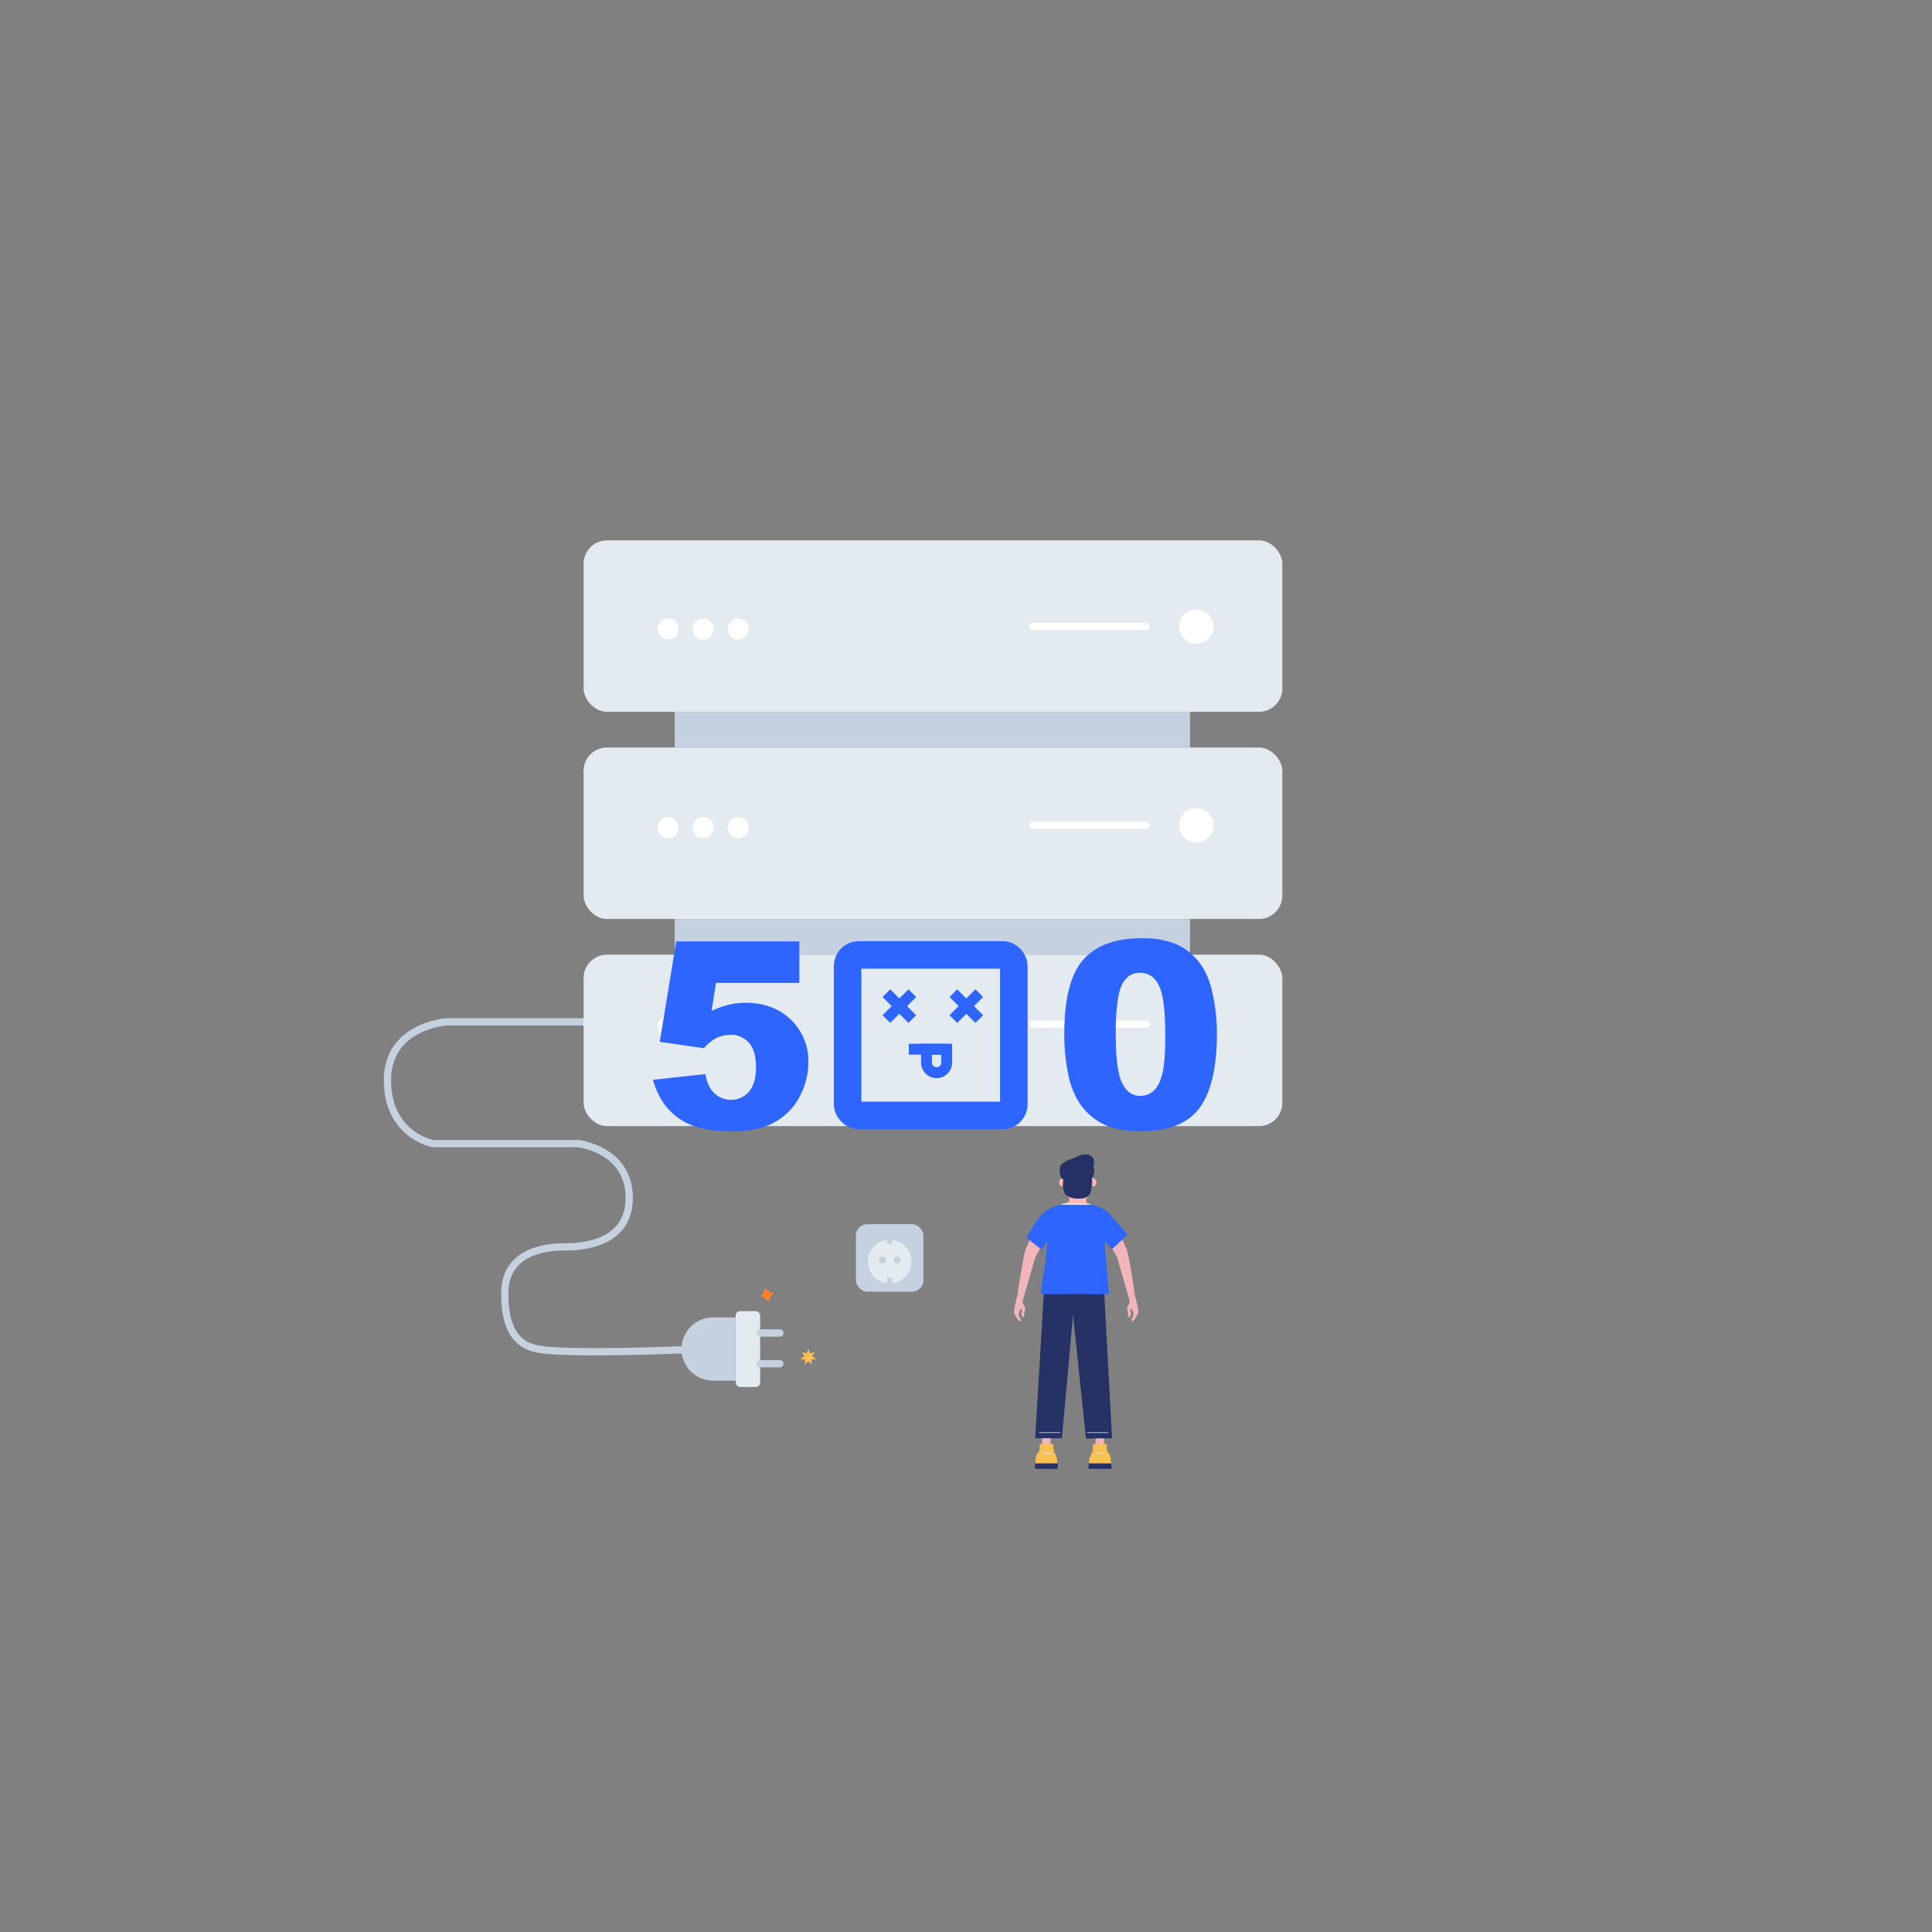 <svg id="图层_1" data-name="图层 1" xmlns="http://www.w3.org/2000/svg" viewBox="0 0 800 800"><rect x="0" y="0" width="800" height="800" fill="#808080" stroke="none"/><defs><style>.cls-1{fill:#e3eaf0;}.cls-10,.cls-13,.cls-14,.cls-16,.cls-17,.cls-2,.cls-5,.cls-9{fill:none;}.cls-13,.cls-17,.cls-2{stroke:#c5d1df;}.cls-13,.cls-14,.cls-2,.cls-5{stroke-linecap:round;}.cls-10,.cls-14,.cls-17,.cls-2,.cls-5,.cls-9{stroke-miterlimit:10;}.cls-2,.cls-5{stroke-width:3px;}.cls-3{fill:#c5d1df;}.cls-4{fill:#fff;}.cls-5{stroke:#fff;}.cls-6{fill:#f9c152;}.cls-7{fill:#ff8227;}.cls-8{fill:#2e64ff;}.cls-10,.cls-9{stroke:#2e64ff;}.cls-9{stroke-width:11.4px;}.cls-10{stroke-width:4.5px;}.cls-11{fill:#f2b5bc;}.cls-12{fill:#263166;}.cls-13{stroke-linejoin:round;stroke-width:0.3px;}.cls-14{stroke:#f2f2f2;stroke-width:0.25px;}.cls-15{fill:#fcb5b1;}.cls-17{stroke-width:2.2px;}</style></defs><rect class="cls-1" x="241.66" y="223.75" width="289.33" height="71" rx="9.67"/><path class="cls-2" d="M255.33,423.12H185s-24.57,1.5-24.57,24.19,18.75,26.25,18.75,26.25h60.38s21,2.44,21,22.5S238.64,516.31,234,516.31,209,516.5,209,535.62s8.46,22.34,15.37,23.25c14.73,1.94,59.44,0,59.44,0"/><path class="cls-3" d="M304.59,545.51H295.3a13.1,13.1,0,0,0,0,26.2h9.29Z"/><rect class="cls-1" x="304.63" y="542.91" width="10.13" height="31.42" rx="1.8"/><line class="cls-2" x1="314.75" y1="551.97" x2="322.93" y2="551.97"/><line class="cls-2" x1="314.75" y1="564.68" x2="322.93" y2="564.68"/><circle class="cls-4" cx="495.39" cy="259.44" r="7.13"/><line class="cls-5" x1="474.58" y1="259.44" x2="427.7" y2="259.44"/><circle class="cls-4" cx="276.63" cy="260.42" r="4.36"/><circle class="cls-4" cx="291.17" cy="260.42" r="4.36"/><circle class="cls-4" cx="305.71" cy="260.42" r="4.36"/><rect class="cls-3" x="279.38" y="294.75" width="213.38" height="14.78"/><rect class="cls-1" x="241.66" y="309.53" width="289.33" height="71" rx="9.67"/><circle class="cls-4" cx="495.39" cy="341.75" r="7.13"/><line class="cls-5" x1="474.58" y1="341.75" x2="427.7" y2="341.75"/><circle class="cls-4" cx="276.63" cy="342.73" r="4.36"/><circle class="cls-4" cx="291.17" cy="342.73" r="4.36"/><circle class="cls-4" cx="305.71" cy="342.73" r="4.36"/><rect class="cls-3" x="279.38" y="380.54" width="213.38" height="14.78"/><rect class="cls-1" x="241.66" y="395.31" width="289.33" height="71" rx="9.67"/><circle class="cls-4" cx="495.39" cy="424.06" r="7.13"/><line class="cls-5" x1="474.58" y1="424.06" x2="427.7" y2="424.06"/><circle class="cls-4" cx="276.63" cy="425.04" r="4.36"/><circle class="cls-4" cx="291.17" cy="425.04" r="4.36"/><circle class="cls-4" cx="305.71" cy="425.04" r="4.36"/><polygon class="cls-6" points="334.71 558.61 335.43 560.45 337.32 559.87 336.33 561.58 337.96 562.7 336.01 563 336.16 564.97 334.71 563.63 333.26 564.97 333.4 563 331.45 562.7 333.08 561.58 332.09 559.87 333.98 560.45 334.71 558.61"/><path class="cls-7" d="M314.63,536.94s1.72-.69,2-3.72c0,0,1.77,2.25,3.83,2,0,0-2.08,2.08-2.13,3.85C318.3,539,316.31,536.58,314.63,536.94Z"/><path class="cls-8" d="M280,389.83h51V407H296.47l-1.84,11.61a37.12,37.12,0,0,1,7.09-2.54,29.72,29.72,0,0,1,6.94-.84q11.59,0,18.82,7a23.6,23.6,0,0,1,7.23,17.67,30,30,0,0,1-3.72,14.4,25.23,25.23,0,0,1-10.55,10.54q-6.82,3.65-17.48,3.64a51.34,51.34,0,0,1-13.1-1.45,26.69,26.69,0,0,1-9.29-4.32,25.86,25.86,0,0,1-6.19-6.51,34.3,34.3,0,0,1-4-9.07l21.73-2.38q.8,5.22,3.69,7.94a9.76,9.76,0,0,0,6.91,2.71,9.34,9.34,0,0,0,7.41-3.4q2.93-3.39,2.92-10.15t-2.95-10.12a10.14,10.14,0,0,0-7.86-3.22,12.75,12.75,0,0,0-6,1.53,17.37,17.37,0,0,0-4.74,4l-18.3-2.64Z"/><path class="cls-8" d="M440.7,428.16q0-22,7.93-30.85t24.18-8.8a36.3,36.3,0,0,1,12.82,1.92,23.9,23.9,0,0,1,8.17,5,26.62,26.62,0,0,1,5,6.49,33.6,33.6,0,0,1,2.93,7.93,74.21,74.21,0,0,1,2.16,18q0,21-7.12,30.8t-24.52,9.75q-9.75,0-15.77-3.11a25.55,25.55,0,0,1-9.86-9.12,34.51,34.51,0,0,1-4.35-11.68A79.69,79.69,0,0,1,440.7,428.16Zm21.3.06q0,14.76,2.61,20.17t7.57,5.4a7.93,7.93,0,0,0,5.67-2.29c1.6-1.53,2.77-3.95,3.53-7.25s1.14-8.46,1.14-15.45q0-15.41-2.62-20.7t-7.83-5.3q-5.32,0-7.7,5.4T462,428.22Z"/><rect class="cls-9" x="350.97" y="395.41" width="68.84" height="66.45" rx="4.56"/><line class="cls-10" x1="367.03" y1="411.24" x2="377.76" y2="421.97"/><line class="cls-10" x1="377.76" y1="411.24" x2="367.03" y2="421.97"/><line class="cls-10" x1="394.76" y1="411.24" x2="405.49" y2="421.97"/><line class="cls-10" x1="405.49" y1="411.24" x2="394.76" y2="421.97"/><line class="cls-10" x1="376.32" y1="434.45" x2="392.01" y2="434.45"/><path class="cls-10" d="M383.65,434.45V440a4.18,4.18,0,0,0,4.18,4.17h0A4.18,4.18,0,0,0,392,440v-5.55Z"/><polygon class="cls-11" points="457.12 598.18 453.64 598.18 453.64 595.19 457.12 595.06 457.12 598.18"/><rect class="cls-11" x="431.57" y="595.02" width="3.48" height="3.16"/><polygon class="cls-12" points="457.13 533.53 460.48 595.55 449.68 595.69 444.32 544.46 439.72 595.55 428.65 595.55 432.33 533.57 457.13 533.53"/><line class="cls-13" x1="458.85" y1="593.21" x2="450.31" y2="593.21"/><line class="cls-13" x1="438.87" y1="593.21" x2="430.33" y2="593.21"/><path class="cls-12" d="M442,483s9.69,3.9,10.84-.3-2.55-5.71-6.3-4-5.58,1.9-5.77,2.76S442,483,442,483Z"/><path class="cls-6" d="M431.46,597.84a13.7,13.7,0,0,0,3.79.09.86.86,0,0,1,1,.86,10,10,0,0,0,.07,2c.2,1,1.68,2.17,1.39,5.34h-8.91s-.2-3.66,1-4.45c.72-.49.75-1.93.66-3A.83.83,0,0,1,431.46,597.84Z"/><rect class="cls-12" x="428.58" y="605.96" width="9.46" height="2.28" rx="0.43"/><path class="cls-14" d="M432,601.87a11.52,11.52,0,0,1,3,0"/><path class="cls-6" d="M457.32,597.84a13.7,13.7,0,0,1-3.79.09.86.86,0,0,0-1,.86,10.73,10.73,0,0,1-.08,2c-.19,1-1.68,2.17-1.38,5.34H460s.19-3.66-1-4.45c-.73-.49-.75-1.93-.66-3A.84.84,0,0,0,457.32,597.84Z"/><rect class="cls-12" x="450.75" y="605.96" width="9.46" height="2.28" rx="0.43" transform="translate(910.96 1214.2) rotate(-180)"/><path class="cls-14" d="M456.78,601.87a11.45,11.45,0,0,0-2.95,0"/><path class="cls-11" d="M457.77,505.57s1.12-2.32,2.91.61a75.61,75.61,0,0,1,5.82,11c1.1,3,3.44,19,3.44,19l-2.68.8,0-.1c-.38-1.08-4.21-14.92-4.89-16.62S454.86,509,454.86,509Z"/><path class="cls-11" d="M467.22,537a7.11,7.11,0,0,1,.55,2.06c-.06.61-.49.92-1.13,2.85.49,1.42.48,3.46.78,3.58,1.77-.83.16-3.42.66-3.55s1.49,1.51,1.27,2.67c-.15.84-1.27,1.9-.65,2.39s1.81-1.84,2.4-2.84,0-3-1.16-7.86Z"/><path class="cls-11" d="M433.47,505.57s-1.12-2.32-2.91.61a75.61,75.61,0,0,0-5.82,11c-1.1,3-3.44,19-3.44,19l2.68.8,0-.1c.38-1.08,4.21-14.92,4.89-16.62S436.38,509,436.38,509Z"/><path class="cls-11" d="M424,537a7.11,7.11,0,0,0-.55,2.06c.06.61.5.92,1.14,2.85-.5,1.42-.49,3.46-.79,3.58-1.77-.83-.16-3.42-.66-3.55s-1.49,1.51-1.27,2.67c.16.84,1.28,1.9.65,2.39s-1.81-1.84-2.39-2.84,0-3,1.15-7.86Z"/><rect class="cls-15" x="442.71" y="495.49" width="7.16" height="6.94" rx="0.23" transform="translate(892.59 997.91) rotate(-180)"/><polygon class="cls-15" points="451.1 498.51 449.83 498.09 449.38 497.26 443.15 497.3 441.89 497.93 439.65 498.63 442.08 508.61 449.49 507.83 453.44 501.34 451.1 498.51"/><path class="cls-8" d="M455.88,533.51s2-24.95.12-30.1c-1.92-1.12-4.56-4.71-4.56-4.71s-3.33-.06-6.21-.06c-2.72,0-5.44.11-5.44.11l-4.37,3.62-1.11,11.82-.24,21.62h21.84Z"/><path class="cls-16" d="M450.77,498.39h0Z"/><path class="cls-16" d="M440.14,499.84l.93,4.23h-1.24a.3.3,0,0,1-.3-.29v-4Z"/><polygon class="cls-15" points="451.51 482.93 440.52 482.86 440.47 489.18 451.01 487.47 452.83 485.74 451.51 482.93"/><path class="cls-12" d="M443.09,489.17s.42-.05.56-.05a5.09,5.09,0,0,1,.56,0,.21.21,0,0,0,.2-.22h0c0-.11-.09-.27-.77-.26s-.75.17-.75.28h0A.2.2,0,0,0,443.09,489.17Z"/><path class="cls-12" d="M449.6,489.17s-.42-.05-.56-.05a5.09,5.09,0,0,0-.56,0,.21.21,0,0,1-.2-.22h0c0-.11.09-.27.76-.26s.76.17.76.28h0A.2.2,0,0,1,449.6,489.17Z"/><ellipse class="cls-15" cx="440.24" cy="489.6" rx="1.67" ry="1.72"/><ellipse class="cls-15" cx="452.37" cy="489.6" rx="1.67" ry="1.72"/><rect class="cls-15" x="440.64" y="482.35" width="11.27" height="15.13" rx="5.64" transform="translate(892.56 979.84) rotate(-180)"/><path class="cls-12" d="M445.57,496.29c-1.41-.1-4.36-.61-4.93-2.8a8,8,0,0,1-.4-4.14c.11-1.54-.84-4.67.25-5.72s3.61-1.83,7.8-1.32,5.5,2.3,3.8,5.09c-.08,1.79.66,1.7-.52,6.59C451.26,494.9,450.07,496.62,445.57,496.29Z"/><path class="cls-12" d="M451.89,488.15a5,5,0,0,0,1.18-3.89c-.45-2.06-1.31-2.23-1.31-2.23l-2.33.94S451.92,486,451.89,488.15Z"/><path class="cls-12" d="M443.17,480.93s-2.76,0-3.78,1.42a4.51,4.51,0,0,0-.58,2.66c0,3.19,1.89,3.59,1.89,3.59s.71-5.57,1.44-5.76S443.17,480.93,443.17,480.93Z"/><path class="cls-8" d="M448,502.13a3.65,3.65,0,0,0,3.14-3.61s5.68,1.23,8.13,4,7.65,8.74,7.65,8.74l-6.57,6.08-3-3.45s.51,7.39.91,11.39c.27,2.8.92,10.56.92,10.56h-8.39a.89.89,0,0,1-.88-.91C450.12,526.09,448.36,504.93,448,502.13Z"/><path class="cls-8" d="M443.07,502.13a3.66,3.66,0,0,1-3.14-3.62s-5.51,1.4-8.13,4c-3,2.92-6.74,10-6.74,10l6.31,5,2.33-3.64s-.41,5-.64,7.49c-.4,4.24-2.75,14.46-1.74,14.46h9.45a.88.88,0,0,0,.88-.91C441.38,526.1,442.67,504.93,443.07,502.13Z"/><path class="cls-1" d="M438.84,498.82s8.42.14,13.38,0l-1-.27a29.34,29.34,0,0,0-3.56-.32,46.12,46.12,0,0,0-7.48.23Z"/><rect class="cls-3" x="354.42" y="506.91" width="27.95" height="27.95" rx="4.68"/><circle class="cls-1" cx="368.4" cy="522.39" r="9.02"/><circle class="cls-3" cx="365.38" cy="521.83" r="1.43"/><circle class="cls-3" cx="371.42" cy="521.83" r="1.43"/><line class="cls-17" x1="368.4" y1="515.09" x2="368.4" y2="510.05"/><line class="cls-17" x1="368.4" y1="534.81" x2="368.4" y2="529.03"/></svg>